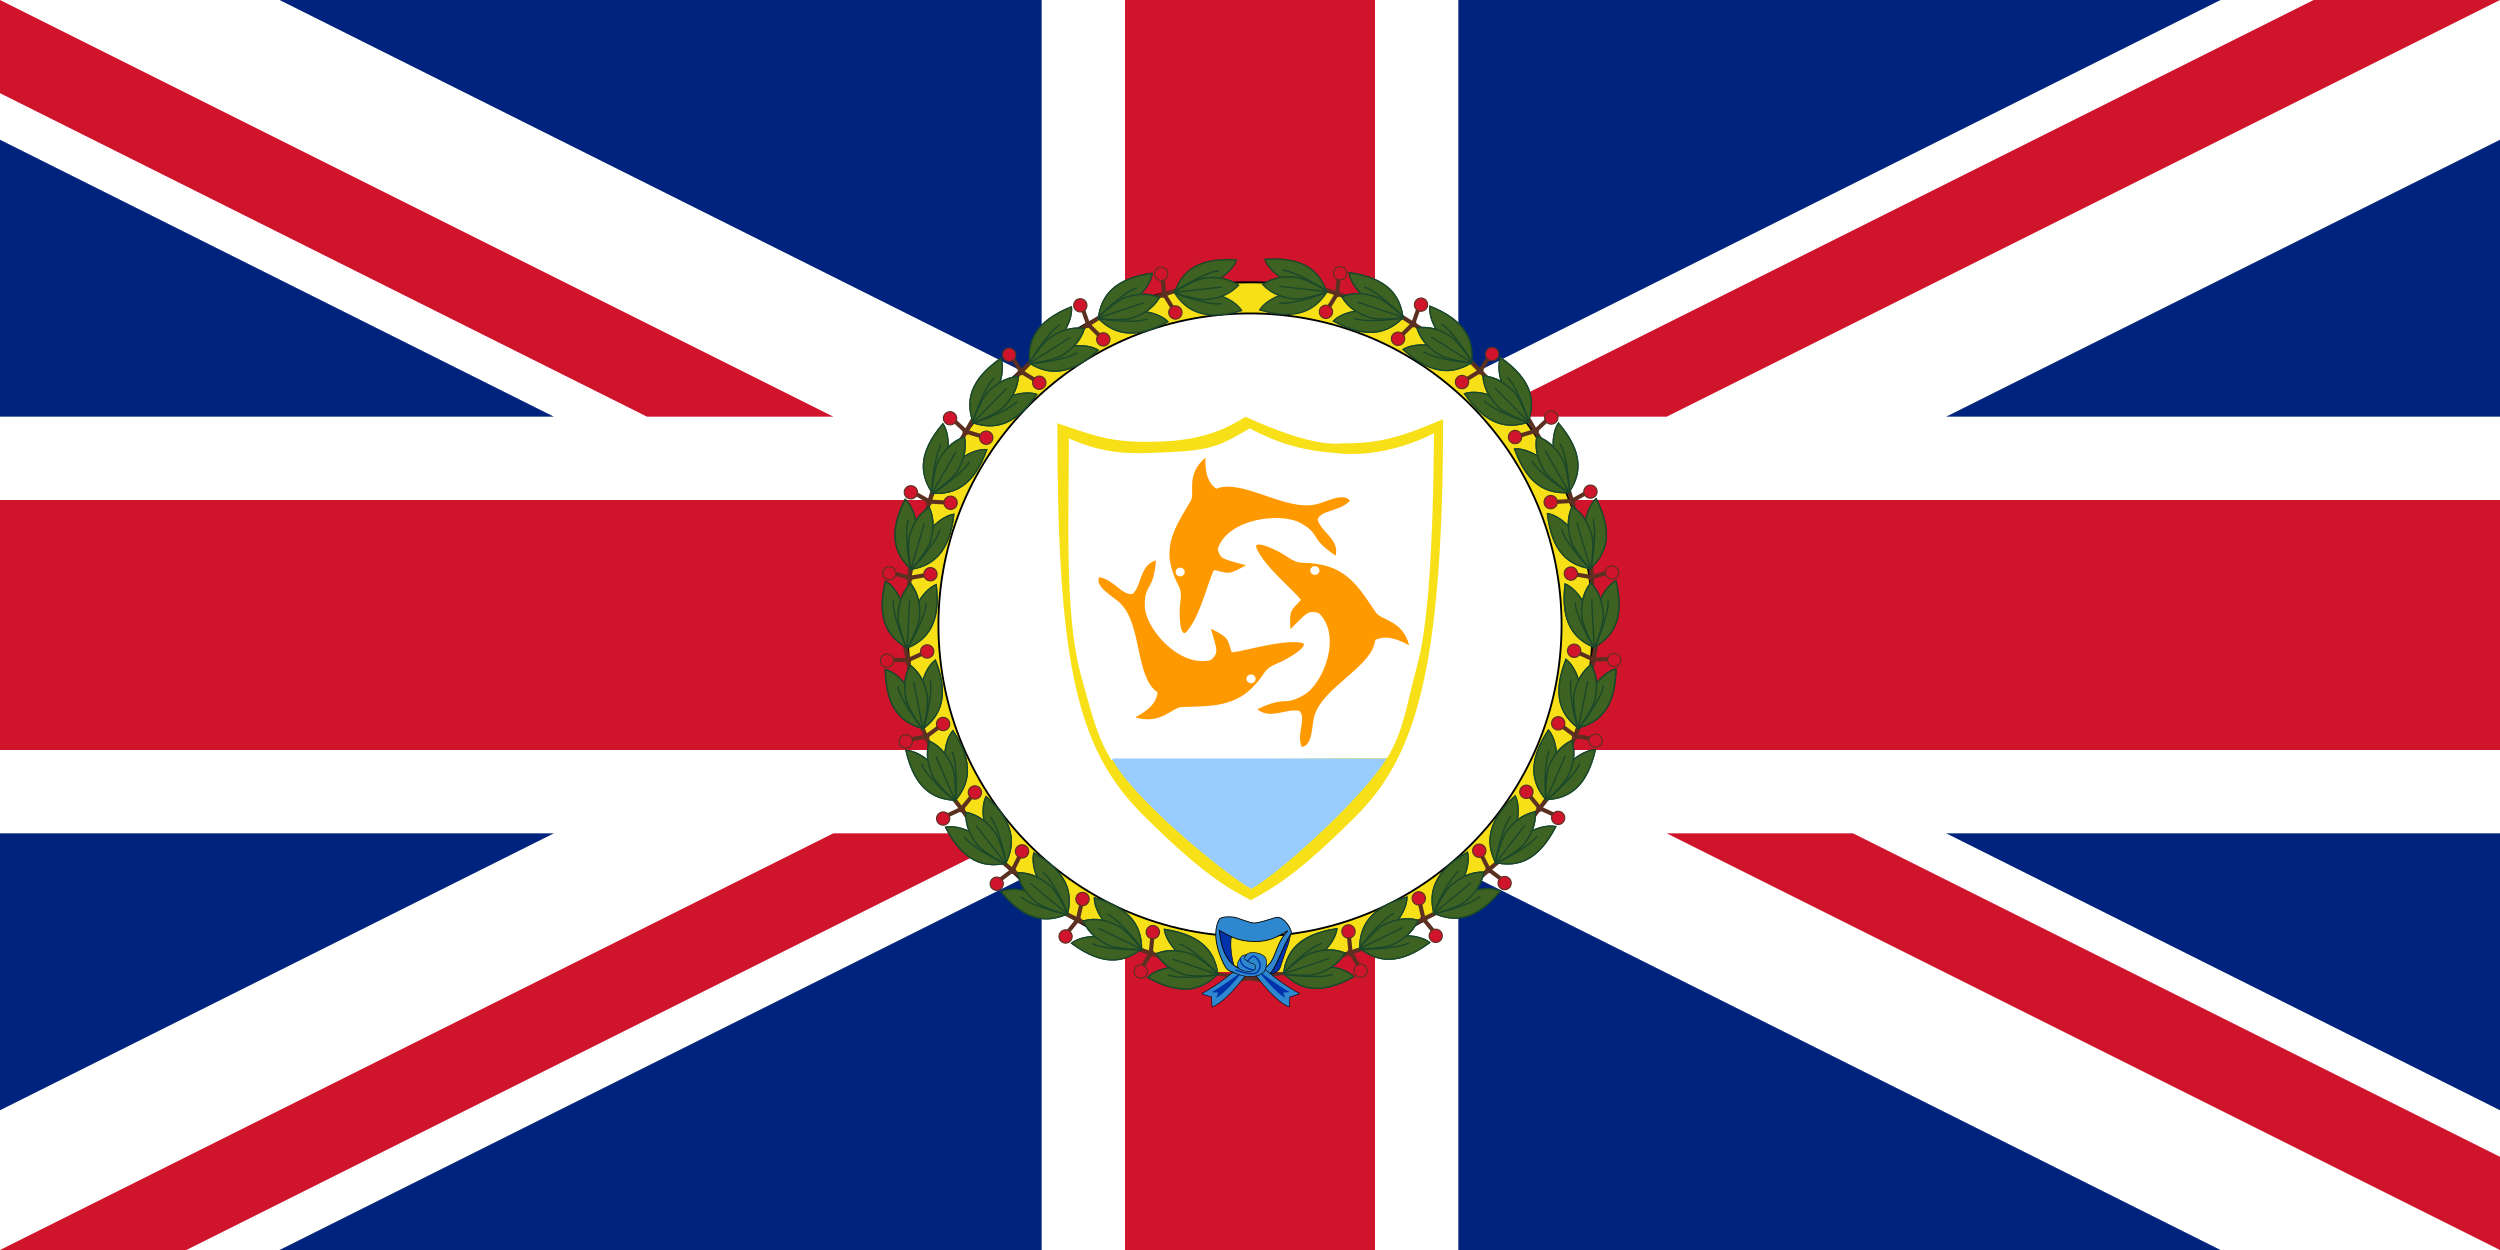 <?xml version="1.0" encoding="UTF-8" standalone="no"?>
<!-- Created with Inkscape (http://www.inkscape.org/) -->

<svg
   xmlns:dc="http://purl.org/dc/elements/1.1/"
   xmlns:cc="http://creativecommons.org/ns#"
   xmlns:rdf="http://www.w3.org/1999/02/22-rdf-syntax-ns#"
   xmlns:svg="http://www.w3.org/2000/svg"
   xmlns="http://www.w3.org/2000/svg"
   xmlns:xlink="http://www.w3.org/1999/xlink"
   xmlns:sodipodi="http://sodipodi.sourceforge.net/DTD/sodipodi-0.dtd"
   xmlns:inkscape="http://www.inkscape.org/namespaces/inkscape"
   version="1.0"
   width="1500"
   height="750"
   id="Flag of the United Kingdom"
   inkscape:version="0.47 r22583"
   sodipodi:docname="Flag_of_the_Governor_of_the_Pitcairn_Islands.svg">
  <sodipodi:namedview
     pagecolor="#ffffff"
     bordercolor="#666666"
     borderopacity="1"
     objecttolerance="10"
     gridtolerance="10"
     guidetolerance="10"
     inkscape:pageopacity="0"
     inkscape:pageshadow="2"
     inkscape:window-width="1280"
     inkscape:window-height="1004"
     id="namedview76"
     showgrid="false"
     inkscape:zoom="0.89001173"
     inkscape:cx="850.98034"
     inkscape:cy="271.0918"
     inkscape:window-x="-8"
     inkscape:window-y="-8"
     inkscape:window-maximized="1"
     inkscape:current-layer="Flag of the United Kingdom" />
  <defs
     id="defs32973">
    <inkscape:perspective
       sodipodi:type="inkscape:persp3d"
       inkscape:vp_x="0 : 375 : 1"
       inkscape:vp_y="0 : 1000 : 0"
       inkscape:vp_z="1500 : 375 : 1"
       inkscape:persp3d-origin="750 : 250 : 1"
       id="perspective80" />
  </defs>
  <rect
     width="1500"
     height="750"
     x="0"
     y="0"
     style="fill:#00247d"
     id="rect32961" />
  <g
     id="upper_half">
    <polygon
       points="0,0 167.705,0 625,228.647 625,0 675,0 750,325 0,300 0,250 332.295,250 0,83.853 0,0 "
       style="fill:#ffffff;fill-opacity:1"
       id="upper_left_white" />
    <use
       transform="matrix(-1,0,0,1,1500,0)"
       id="use32965"
       x="0"
       y="0"
       width="1500"
       height="750"
       xlink:href="#upper_left_white" />
    <path
       d="M 0,0 L 500,250 L 388.197,250 L 0,55.902 L 0,0 z M 1500,0 L 1000,250 L 888.197,250 L 1388.197,0 L 1500,0 z "
       style="fill:#cf142b"
       id="upper_red_diagonals" />
  </g>
  <use
     transform="matrix(-1,0,0,-1,1500,750)"
     id="use32968"
     x="0"
     y="0"
     width="1500"
     height="750"
     xlink:href="#upper_half" />
  <path
     d="M 675,0 L 825,0 L 825,300 L 1500,300 L 1500,450 L 825,450 L 825,750 L 675,750 L 675,450 L 0,450 L 0,300 L 675,300 L 675,0 z "
     style="fill:#cf142b"
     id="path32970" />
  <path
     d="M 955.633,375 C 955.633,488.568 863.568,580.633 750,580.633 C 636.432,580.633 544.367,488.568 544.367,375 C 544.367,261.432 636.432,169.367 750,169.367 C 863.568,169.367 955.633,261.432 955.633,375 L 955.633,375 z "
     style="fill:#f7e017;fill-opacity:1;fill-rule:evenodd;stroke:#000000;stroke-width:1.234;stroke-miterlimit:4;stroke-dasharray:none;stroke-opacity:1"
     id="use1430" />
  <rect
     width="41.578"
     height="20.578"
     x="729.211"
     y="562.617"
     style="fill:#f7e017;fill-opacity:1;fill-rule:evenodd;stroke:none;stroke-width:0.312;stroke-miterlimit:4;stroke-dasharray:none;stroke-opacity:1"
     id="rect33864" />
  <path
     d="M 936.939,375 C 936.939,478.244 853.244,561.939 750,561.939 C 646.756,561.939 563.061,478.244 563.061,375 C 563.061,271.756 646.756,188.061 750,188.061 C 853.244,188.061 936.939,271.756 936.939,375 L 936.939,375 z "
     style="fill:#ffffff;fill-opacity:1;fill-rule:evenodd;stroke:#000000;stroke-width:1.122;stroke-miterlimit:4;stroke-dasharray:none;stroke-opacity:1"
     id="path16179" />
  <g
     transform="matrix(0.812,0,0,0.812,1383.213,120.574)"
     id="g17735">
    <rect
       width="33.926"
       height="2.283"
       rx="0.209"
       ry="0.209"
       x="-862.823"
       y="451.586"
       transform="matrix(0.989,-0.148,0.148,0.989,0,0)"
       style="fill:#5c3021;fill-opacity:1;fill-rule:evenodd;stroke:none;stroke-width:1;stroke-miterlimit:4;stroke-dasharray:none;stroke-opacity:1"
       id="rect17799" />
    <g
       transform="matrix(0.32,0.947,-0.947,0.32,-329.172,439.296)"
       id="g16183">
      <g
         transform="matrix(1.273,1.165734e-15,1.498801e-15,1.273,-152.53,-297.954)"
         id="g16185">
        <rect
           width="2.449"
           height="33.627"
           x="110.339"
           y="529.249"
           style="fill:#5c3021;fill-opacity:1;fill-rule:evenodd;stroke:none;stroke-width:5;stroke-miterlimit:4;stroke-dasharray:none;stroke-opacity:1"
           id="rect16187" />
        <g
           transform="matrix(0.226,-0.974,0.974,0.226,-504.222,701.839)"
           id="g16189">
          <rect
             width="15.372"
             height="2.402"
             x="550.599"
             y="-294.717"
             transform="matrix(0,1,-1,0,0,0)"
             style="fill:#5c3021;fill-opacity:1;fill-rule:evenodd;stroke:none;stroke-width:1;stroke-miterlimit:4;stroke-dasharray:none;stroke-opacity:1"
             id="rect16191" />
          <path
             d="M 297.393,551.804 C 297.394,553.189 296.656,554.469 295.456,555.161 C 294.256,555.854 292.777,555.854 291.577,555.161 C 290.377,554.468 289.638,553.188 289.639,551.803 C 289.638,550.418 290.376,549.138 291.576,548.446 C 292.776,547.753 294.255,547.753 295.455,548.446 C 296.655,549.139 297.394,550.419 297.393,551.804 L 297.393,551.804 z "
             style="fill:#cf142b;fill-opacity:1;fill-rule:evenodd;stroke:#5c3021;stroke-width:0.672;stroke-miterlimit:4;stroke-dasharray:none;stroke-opacity:1"
             id="path16193" />
        </g>
        <g
           transform="matrix(-0.226,-0.974,-0.974,0.226,727.349,701.839)"
           id="use16195">
          <rect
             width="15.372"
             height="2.402"
             x="550.599"
             y="-294.717"
             transform="matrix(0,1,-1,0,0,0)"
             style="fill:#5c3021;fill-opacity:1;fill-rule:evenodd;stroke:none;stroke-width:1;stroke-miterlimit:4;stroke-dasharray:none;stroke-opacity:1"
             id="rect38041" />
          <path
             d="M 296.733,552.099 C 296.741,553.481 296.013,554.755 294.826,555.44 C 293.638,556.126 292.171,556.119 290.977,555.423 C 289.783,554.726 289.044,553.445 289.039,552.064 C 289.031,550.682 289.758,549.408 290.946,548.722 C 292.134,548.037 293.601,548.043 294.795,548.74 C 295.989,549.437 296.728,550.717 296.733,552.099 L 296.733,552.099 z "
             style="fill:#cf142b;fill-opacity:1;fill-rule:evenodd;stroke:#5c3021;stroke-width:0.669;stroke-miterlimit:4;stroke-dasharray:none;stroke-opacity:1"
             id="path38043" />
        </g>
      </g>
      <g
         transform="matrix(1.028,0,0,0.948,-126.192,-121.54)"
         id="g16197">
        <use
           transform="matrix(-1,8.797179e-3,7.491604e-3,1,218.721,-1.28)"
           id="use1763"
           x="0"
           y="0"
           width="1500"
           height="750"
           xlink:href="#g16199" />
        <g
           transform="matrix(0.998,-5.516494e-2,5.516494e-2,0.998,-132.658,50.823)"
           id="g16199">
          <path
             d="M 198.115,508.929 C 191.561,538.643 200.225,552.027 212.766,559.966 C 216.667,527.452 204.07,512.329 198.115,508.929 z "
             style="fill:#3d6221;fill-opacity:1;fill-rule:evenodd;stroke:#1a472b;stroke-width:1px;stroke-linecap:butt;stroke-linejoin:miter;stroke-opacity:1"
             id="path16201" />
          <path
             d="M 203.783,523.897 C 202.823,535.052 213.01,559.783 213.01,559.783"
             style="fill:none;fill-opacity:0.75;fill-rule:evenodd;stroke:#1a472b;stroke-width:1.027px;stroke-linecap:butt;stroke-linejoin:miter;stroke-opacity:1"
             id="path16203" />
        </g>
        <g
           transform="translate(-103.264,37.365)"
           id="g16207">
          <path
             d="M 207.062,536.125 C 207.062,543.906 214.483,561.636 214.812,561.125 C 215.147,561.643 222.594,543.92 222.594,536.125 C 222.594,528.33 221.412,518.958 214.827,510.611 C 208.212,519.017 207.062,528.301 207.062,536.125 z "
             style="fill:#3d6221;fill-opacity:1;fill-rule:evenodd;stroke:#1a472b;stroke-width:1.059px;stroke-linecap:butt;stroke-linejoin:miter;stroke-opacity:1"
             id="path16209" />
          <path
             d="M 214.828,562.028 L 214.828,523.644"
             style="fill:none;fill-opacity:0.75;fill-rule:evenodd;stroke:#1a472b;stroke-width:1px;stroke-linecap:butt;stroke-linejoin:miter;stroke-opacity:1"
             id="path16211" />
        </g>
      </g>
      <use
         id="use17723"
         x="0"
         y="0"
         width="744.094"
         height="1052.362"
         xlink:href="#g16197" />
    </g>
    <use
       transform="matrix(0.992,-0.127,0.127,0.992,-22.261,-109.935)"
       id="use17701"
       x="0"
       y="0"
       width="744.094"
       height="1052.362"
       xlink:href="#g16183" />
    <use
       transform="matrix(0.933,-0.359,0.359,0.933,-144.519,-277.324)"
       id="use17703"
       x="0"
       y="0"
       width="744.094"
       height="1052.362"
       xlink:href="#g16183" />
    <use
       transform="matrix(0.833,-0.553,0.553,0.833,-285.117,-404.054)"
       id="use17705"
       x="0"
       y="0"
       width="744.094"
       height="1052.362"
       xlink:href="#g16183" />
    <use
       transform="matrix(0.669,-0.743,0.743,0.669,-480.11,-500.449)"
       id="use17707"
       x="0"
       y="0"
       width="744.094"
       height="1052.362"
       xlink:href="#g16183" />
    <use
       transform="matrix(0.5,-0.866,0.866,0.5,-654.239,-549.813)"
       id="use17709"
       x="0"
       y="0"
       width="744.094"
       height="1052.362"
       xlink:href="#g16183" />
    <use
       transform="matrix(0.268,-0.963,0.963,0.268,-873.025,-550.216)"
       id="use17711"
       x="0"
       y="0"
       width="744.094"
       height="1052.362"
       xlink:href="#g16183" />
    <use
       transform="matrix(3.920847e-2,-0.999,0.999,3.920847e-2,-1069.139,-504.955)"
       id="use17713"
       x="0"
       y="0"
       width="744.094"
       height="1052.362"
       xlink:href="#g16183" />
    <use
       transform="matrix(-0.194,-0.981,0.981,-0.194,-1250.654,-414.442)"
       id="use17715"
       x="0"
       y="0"
       width="744.094"
       height="1052.362"
       xlink:href="#g16183" />
    <use
       transform="matrix(-0.436,-0.9,0.9,-0.436,-1417.225,-267.165)"
       id="use17717"
       x="0"
       y="0"
       width="744.094"
       height="1052.362"
       xlink:href="#g16183" />
    <use
       transform="matrix(-0.629,-0.777,0.777,-0.629,-1534.575,-108.04)"
       id="use17719"
       x="0"
       y="0"
       width="744.094"
       height="1052.362"
       xlink:href="#g16183" />
    <use
       transform="matrix(-0.796,-0.605,0.605,-0.796,-1613.079,83.82)"
       id="use17721"
       x="0"
       y="0"
       width="744.094"
       height="1052.362"
       xlink:href="#g16183" />
    <use
       transform="matrix(0.112,-0.994,0.994,0.112,-1164.682,5.693)"
       id="use17729"
       x="0"
       y="0"
       width="744.094"
       height="1052.362"
       xlink:href="#g16197" />
  </g>
  <use
     transform="matrix(-1,0,0,1,1500.791,0.399)"
     id="use17765"
     x="0"
     y="0"
     width="744.094"
     height="1052.362"
     xlink:href="#g17735" />
  <g
     transform="matrix(0.804,0,0,0.804,1984.971,-645.223)"
     id="g32863">
    <g
       transform="matrix(2.183,0.236,-0.236,2.183,-380.805,-580.534)"
       id="g27432">
      <path
         d="M -423.38,1009.494 C -429.302,1016.211 -434.782,1019.924 -435.313,1020.189 C -435.843,1020.454 -431.954,1021.073 -431.954,1021.073 L -431.424,1024.431 C -425.767,1021.868 -418.165,1007.196 -418.165,1007.196 L -423.38,1009.494 z "
         style="fill:#2e87cf;fill-opacity:1;fill-rule:evenodd;stroke:#000000;stroke-width:0.2;stroke-linecap:butt;stroke-linejoin:miter;stroke-miterlimit:4;stroke-dasharray:none;stroke-opacity:1"
         id="path25682" />
      <path
         d="M -422.466,1011.23 C -429.14,1017.473 -432.064,1019.433 -432.064,1019.433 L -429.839,1019.363 L -430.355,1021.181 C -430.355,1021.181 -432.481,1022.147 -430.355,1021.181 C -428.229,1020.215 -422.226,1011.517 -422.466,1011.23 z "
         style="fill:#0033ab;fill-opacity:1;fill-rule:evenodd;stroke:none;stroke-width:1px;stroke-linecap:butt;stroke-linejoin:miter;stroke-opacity:1"
         id="path26557" />
    </g>
    <g
       transform="matrix(2.195,0,0,2.195,-566.016,-695.446)"
       id="g25677">
      <path
         d="M -447.75,998.737 C -449.625,1004.362 -447,1011.987 -447,1011.987 L -450.375,1008.987 L -452.875,1000.862 L -452.5,997.112 L -447.75,998.737 z "
         style="fill:#0033ab;fill-opacity:1;fill-rule:evenodd;stroke:#000000;stroke-width:0.2;stroke-linecap:butt;stroke-linejoin:miter;stroke-miterlimit:4;stroke-dasharray:none;stroke-opacity:1"
         id="path22181" />
      <path
         d="M -436.064,1013.825 C -431.998,1013.383 -431.689,1011.615 -431.424,1010.82 C -431.158,1010.024 -429.479,1004.809 -429.125,1004.146 C -428.772,1003.483 -428.021,999.727 -428.021,999.727 L -431.556,1003.837 L -436.064,1013.825 z "
         style="fill:#0033ab;fill-opacity:1;fill-rule:evenodd;stroke:#000000;stroke-width:0.2;stroke-linecap:butt;stroke-linejoin:miter;stroke-miterlimit:4;stroke-dasharray:none;stroke-opacity:1"
         id="path24802" />
      <path
         d="M -449.469,994.156 C -450.682,994.188 -451.958,994.4 -452.344,994.938 C -452.353,994.952 -452.367,994.985 -452.375,995 C -455.5,1000.625 -451.625,1009 -450.25,1011.25 C -448.875,1013.5 -444.875,1013.5 -444.875,1013.5 C -444.875,1013.5 -437.148,1014.731 -435.273,1013.559 C -433.273,1012.309 -430.625,1003.625 -428,1000 C -427.194,998.886 -430.5,993.625 -433.125,994.375 C -435.75,995.125 -438.875,996.25 -440.5,996.25 C -442.125,996.25 -446.25,994.375 -447.5,994.25 C -447.969,994.203 -448.713,994.136 -449.469,994.156 z M -429.062,998.875 C -434.868,1004.878 -432.179,1012.5 -441.5,1012.5 C -450.946,1012.5 -451.963,1002.134 -452.375,998.719 C -449.537,1000.303 -446.516,1002.445 -440.656,1002.547 C -434.797,1002.649 -432.257,1000.622 -429.062,998.875 z "
         style="fill:#2e87cf;fill-opacity:1;fill-rule:evenodd;stroke:#000000;stroke-width:0.3;stroke-linecap:butt;stroke-linejoin:miter;stroke-miterlimit:4;stroke-dasharray:none;stroke-opacity:1"
         id="path18679" />
    </g>
    <use
       transform="matrix(-1,0,0,1,-3071.031,-1.136868e-13)"
       id="use27436"
       x="0"
       y="0"
       width="744.094"
       height="1052.362"
       xlink:href="#g27432" />
    <g
       id="g33856">
      <g
         transform="matrix(2.195,0,0,2.195,-618.02,-691.565)"
         id="g31827">
        <path
           d="M -424.25,1011.05 C -418.5,1014.175 -413.812,1012.112 -413.25,1010.8 C -412.688,1009.487 -412.062,1007.3 -413.188,1005.987 C -414.312,1004.675 -417.75,1004.05 -419.062,1004.925 C -420.375,1005.8 -422.562,1009.55 -422.562,1009.55 C -422.562,1009.55 -424.312,1008.612 -422.562,1009.55 C -420.812,1010.487 -418.938,1010.675 -418.938,1010.675 C -418.938,1010.675 -417.5,1007.862 -417.25,1008.3 C -417,1008.737 -416.812,1010.362 -417.25,1010.55 C -417.688,1010.737 -418.938,1010.612 -418.938,1010.612"
           style="fill:#2e87cf;fill-opacity:1;fill-rule:evenodd;stroke:#000000;stroke-width:0.2;stroke-linecap:butt;stroke-linejoin:miter;stroke-miterlimit:4;stroke-dasharray:none;stroke-opacity:1"
           id="path30077" />
        <path
           d="M -423.188,1010.425 C -418.188,1012.3 -416.375,1011.737 -415.75,1011.175 C -415.125,1010.612 -414.625,1009.487 -414.875,1008.362 C -415.125,1007.237 -416.188,1005.862 -417.062,1005.737 C -417.938,1005.612 -421.125,1010.05 -421.125,1010.05"
           style="fill:none;fill-opacity:1;fill-rule:evenodd;stroke:#0033ab;stroke-width:0.5;stroke-linecap:butt;stroke-linejoin:miter;stroke-miterlimit:4;stroke-dasharray:none;stroke-opacity:1"
           id="path30952" />
      </g>
      <g
         id="g33852">
        <path
           d="M -1543.438,1525.88 C -1546.503,1524.096 -1545.175,1520.592 -1544.637,1519.706 C -1543.304,1517.51 -1542.771,1516.824 -1542.105,1516.001 C -1541.438,1515.178 -1538.239,1514.903 -1538.239,1514.903 C -1538.239,1514.903 -1540.239,1516.138 -1540.239,1517.51 C -1540.239,1518.882 -1535.174,1521.352 -1535.174,1521.352 C -1535.174,1521.352 -1531.602,1521.407 -1531.842,1524.782 C -1531.979,1526.718 -1534.774,1527.389 -1536.373,1527.664 C -1537.173,1527.801 -1540.772,1527.389 -1543.438,1525.88 z "
           style="fill:#2e87cf;fill-opacity:1;fill-rule:evenodd;stroke:#000000;stroke-width:0.433;stroke-linecap:butt;stroke-linejoin:miter;stroke-miterlimit:4;stroke-dasharray:none;stroke-opacity:1"
           id="path31837" />
        <path
           d="M -1533.224,1526.456 C -1544.475,1524.398 -1543.103,1517.812 -1543.103,1517.812"
           style="fill:none;fill-opacity:1;fill-rule:evenodd;stroke:#0033ab;stroke-width:1.098;stroke-linecap:butt;stroke-linejoin:miter;stroke-miterlimit:4;stroke-dasharray:none;stroke-opacity:1"
           id="path32712" />
      </g>
    </g>
  </g>
  <g
     transform="matrix(1.696,0,0,1.617,-101.563,-32.003)"
     id="g1732">
    <path
       d="M 433.934,176.847 C 433.934,265.835 440.702,297.435 463.922,321.833 C 487.142,346.231 495.94,350.074 502.414,353.811 C 509.882,349.499 518.488,344.762 539.533,322.688 C 560.348,300.855 570.414,269.383 570.414,175.328 C 555.274,182.127 547.734,184.367 534.494,184.327 C 524.688,185.335 509.56,178.744 500.514,174.433 C 494.602,178.38 486.026,183.088 470.614,183.617 C 452.814,184.4 447.174,181.384 433.934,176.847 z "
       style="fill:#f7e017;stroke:none;fill-opacity:1"
       id="path2149" />
    <path
       d="M 438.034,182.468 C 438.034,209.998 436.482,247.519 442.028,269.227 C 447.597,291.029 448.876,294.223 453.064,301.831 L 550.66,301.071 C 556.689,290.118 556.993,283.334 561.464,265.833 C 565.919,248.394 567.044,209.521 567.174,180.568 C 557.36,185.785 544.508,189.482 532.034,187.86 C 522.034,187.097 512.794,184.815 502.034,178.733 C 492.7,184.325 489.446,186.878 474.034,187.531 C 462.034,188.123 452.314,189.094 438.034,182.468 z "
       style="fill:#ffffff;stroke:none"
       id="path2197" />
    <path
       d="M 453.274,301.227 C 460.22,315.845 492.968,343.862 502.545,349.661 C 513.472,343.044 542.362,315.359 550.414,301.227 L 453.274,301.227 z "
       style="fill:#99ccff;fill-opacity:1;stroke:none"
       id="path3329" />
    <g
       transform="matrix(2,0,0,2,-37.586,49.227)"
       id="g3625">
      <path
         d="M 271,87 C 272.543,90.629 277.49,94.637 278.85,96.601 C 277.119,98.565 276.773,98.351 277,102 C 280.01,98.851 280.064,98.522 282,99 C 286.241,103.232 282.759,112.321 279.254,114.297 C 275.75,116.405 276.386,114.224 271.134,116.866 C 273.542,118.925 276.332,116.564 278.612,117.195 C 279.851,118.665 278.023,121.344 278.986,123.867 C 281.001,123.673 280.759,119.605 281.228,118.13 C 282.7,112.726 291.55,108.957 292,104 C 293.866,103.124 295.731,103.726 298,105 C 296.87,100.356 293.132,100.406 292.13,98.956 C 289.745,95.311 287.631,91.153 282.537,90.075 C 278.67,89.256 278.959,90.321 276.481,88.631 C 274.938,87.429 270.25,85.157 271,87 z "
         style="font-size:12px;fill:#ff9900;fill-opacity:1"
         id="path3627" />
      <path
         d="M 267.045 122.104 A 0.806 0.806 0 1 1  265.433,122.104 A 0.806 0.806 0 1 1  267.045 122.104 z"
         transform="translate(15.078,-30.977)"
         style="fill:#ffffff;fill-opacity:1;fill-rule:evenodd;stroke:none;stroke-width:1pt;stroke-linecap:butt;stroke-linejoin:miter;stroke-opacity:1"
         id="path3629" />
    </g>
    <g
       transform="matrix(-0.934,-1.768,1.768,-0.934,579.038,814.526)"
       id="g3631">
      <path
         d="M 271,87 C 272.543,90.629 277.49,94.637 278.85,96.601 C 277.119,98.565 276.773,98.351 277,102 C 280.01,98.851 280.064,98.522 282,99 C 286.241,103.232 282.759,112.321 279.254,114.297 C 275.75,116.405 276.386,114.224 271.134,116.866 C 273.542,118.925 276.332,116.564 278.612,117.195 C 279.851,118.665 278.023,121.344 278.986,123.867 C 281.001,123.673 280.759,119.605 281.228,118.13 C 282.7,112.726 291.55,108.957 292,104 C 293.866,103.124 295.731,103.726 298,105 C 296.87,100.356 293.132,100.406 292.13,98.956 C 289.745,95.311 287.631,91.153 282.537,90.075 C 278.67,89.256 278.959,90.321 276.481,88.631 C 274.938,87.429 270.25,85.157 271,87 z "
         style="font-size:12px;fill:#ff9900"
         id="path3633" />
      <path
         d="M 267.045 122.104 A 0.806 0.806 0 1 1  265.433,122.104 A 0.806 0.806 0 1 1  267.045 122.104 z"
         transform="translate(15.078,-30.977)"
         style="fill:#ffffff;fill-opacity:1;fill-rule:evenodd;stroke:none;stroke-width:1pt;stroke-linecap:butt;stroke-linejoin:miter;stroke-opacity:1"
         id="path3635" />
    </g>
    <g
       transform="matrix(-1.03,1.714,-1.714,-1.03,948.41,-116.644)"
       id="g3637">
      <path
         d="M 271,87 C 272.543,90.629 277.49,94.637 278.85,96.601 C 277.119,98.565 276.773,98.351 277,102 C 280.01,98.851 280.064,98.522 282,99 C 286.241,103.232 282.759,112.321 279.254,114.297 C 275.75,116.405 276.386,114.224 271.134,116.866 C 273.542,118.925 276.332,116.564 278.612,117.195 C 279.851,118.665 278.023,121.344 278.986,123.867 C 281.001,123.673 280.759,119.605 281.228,118.13 C 282.7,112.726 291.55,108.957 292,104 C 293.866,103.124 295.731,103.726 298,105 C 296.87,100.356 293.132,100.406 292.13,98.956 C 289.745,95.311 287.631,91.153 282.537,90.075 C 278.67,89.256 278.959,90.321 276.481,88.631 C 274.938,87.429 270.25,85.157 271,87 z "
         style="font-size:12px;fill:#ff9900"
         id="path3639" />
      <path
         d="M 267.045 122.104 A 0.806 0.806 0 1 1  265.433,122.104 A 0.806 0.806 0 1 1  267.045 122.104 z"
         transform="translate(15.078,-30.977)"
         style="fill:#ffffff;fill-opacity:1;fill-rule:evenodd;stroke:none;stroke-width:1pt;stroke-linecap:butt;stroke-linejoin:miter;stroke-opacity:1"
         id="path3641" />
    </g>
  </g>
</svg>
